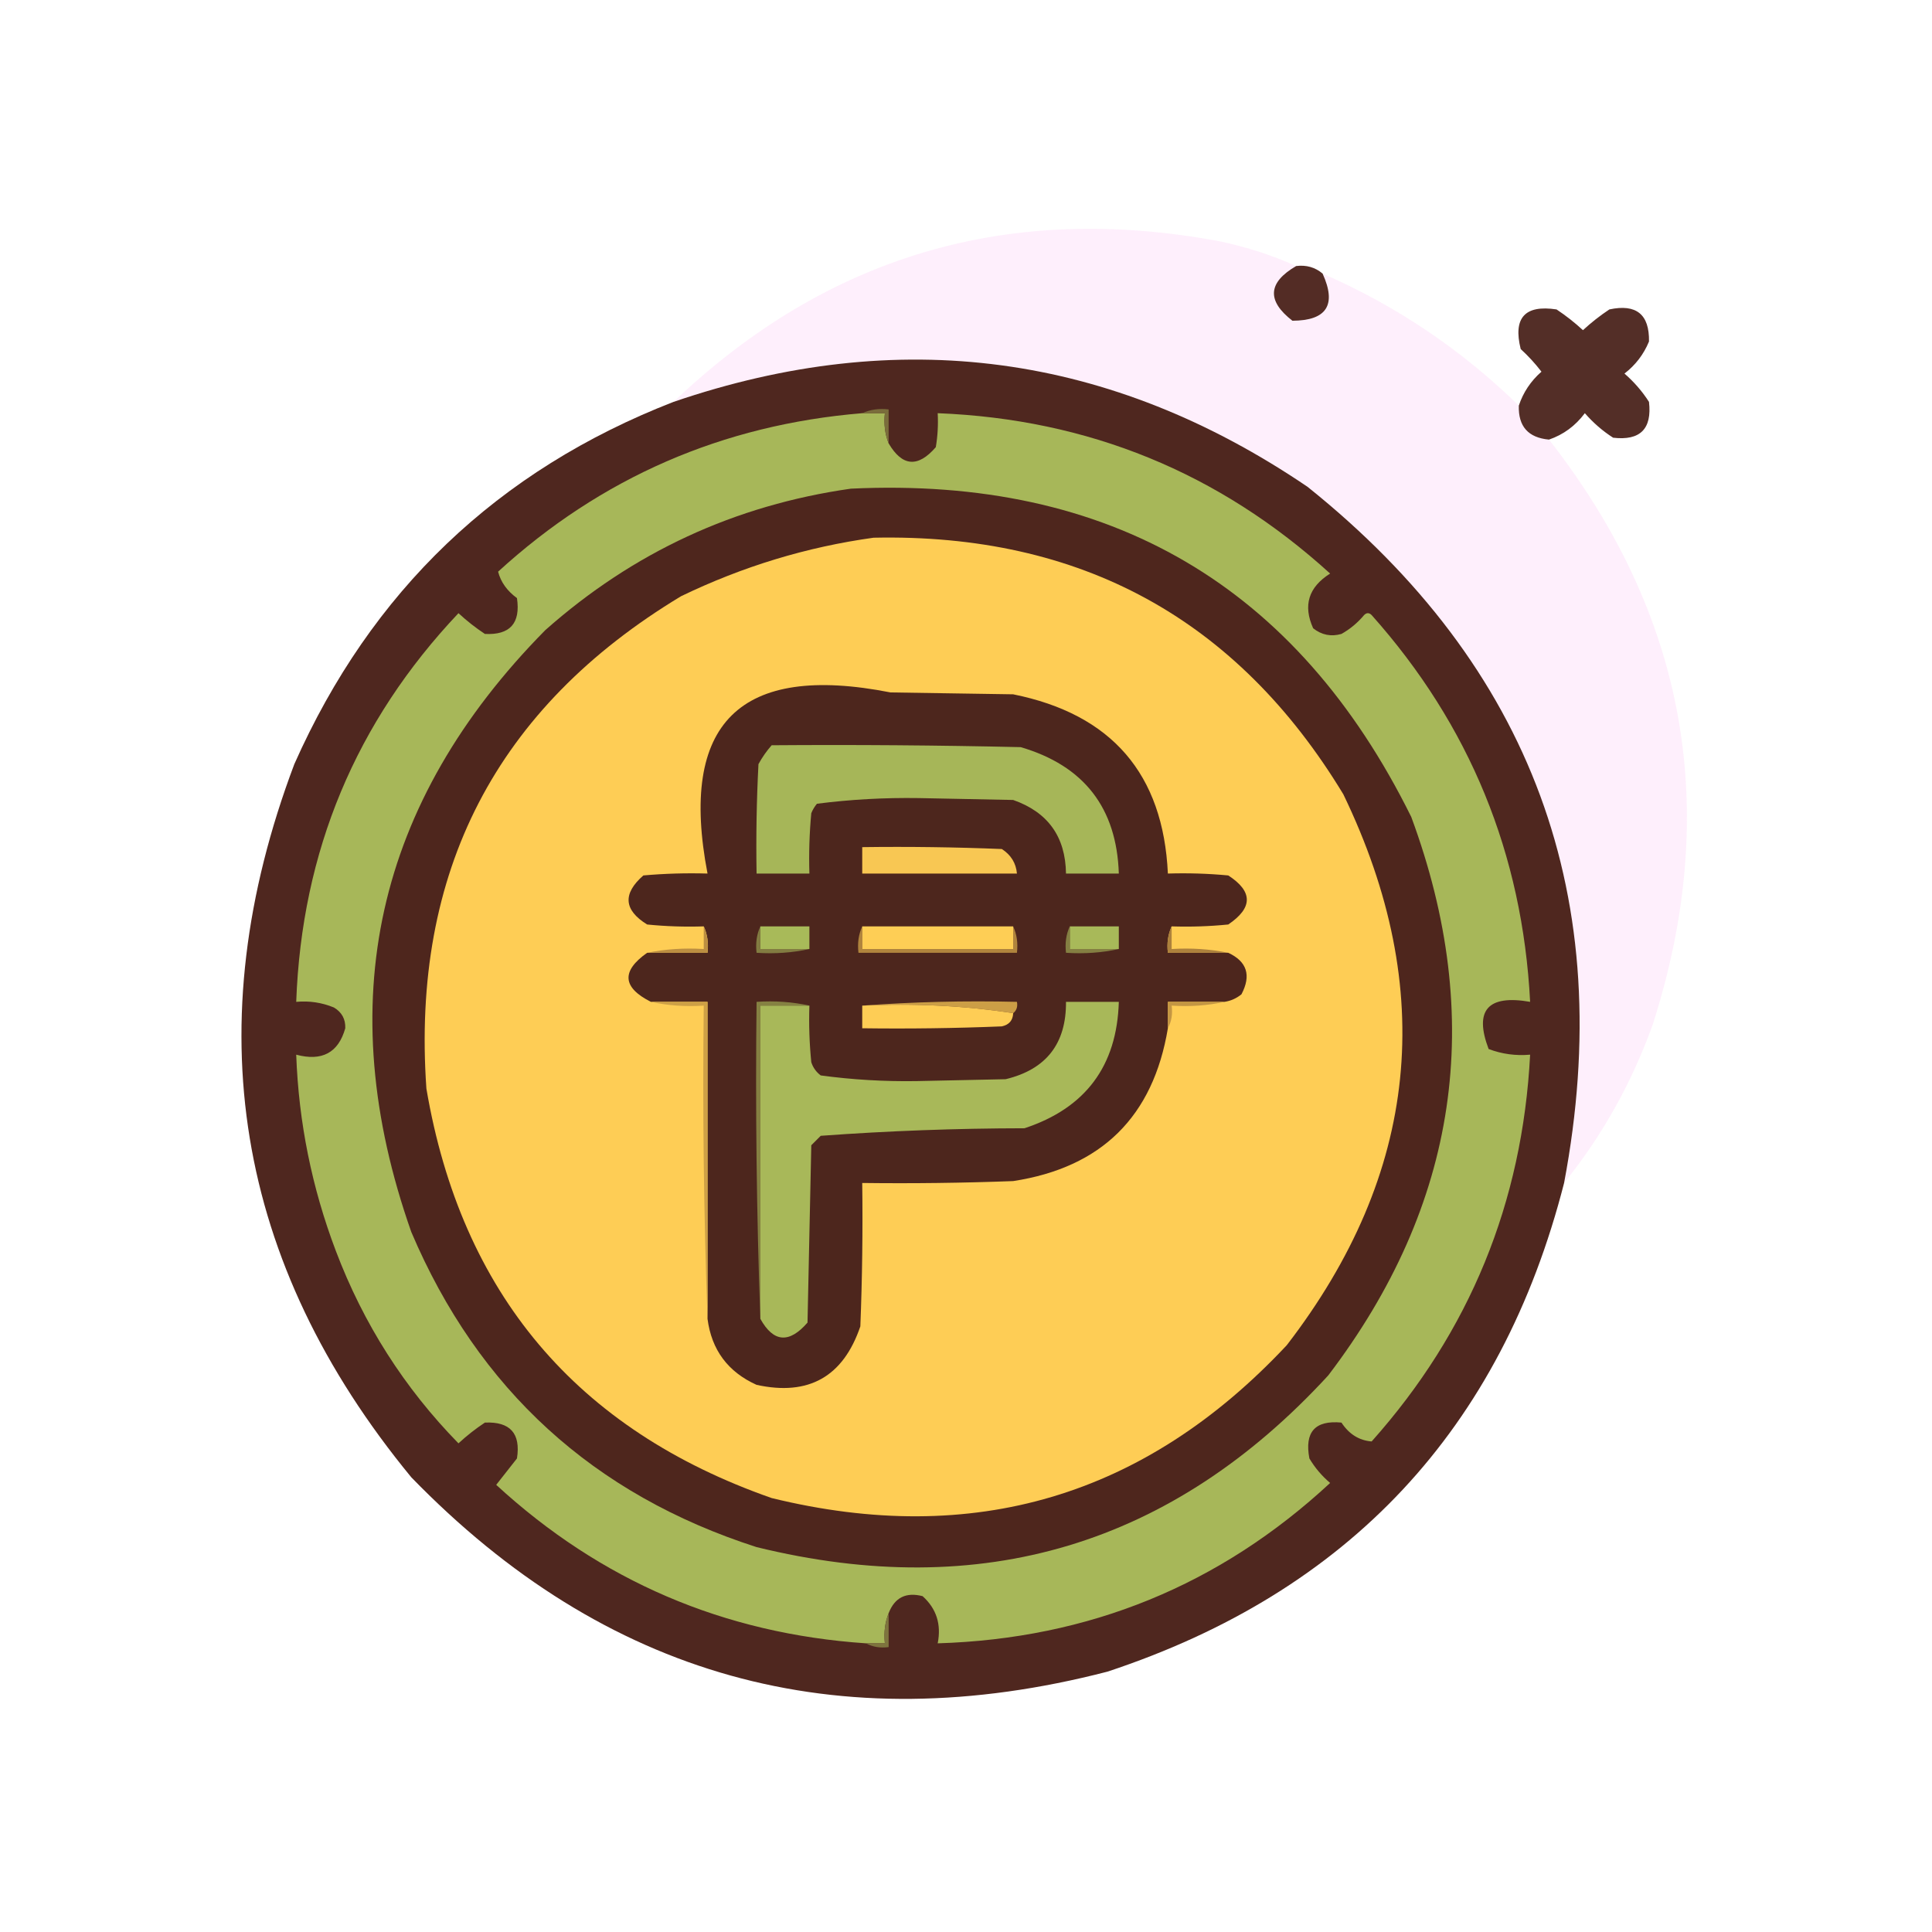 <?xml version="1.0" encoding="UTF-8"?>
<!DOCTYPE svg PUBLIC "-//W3C//DTD SVG 1.1//EN" "http://www.w3.org/Graphics/SVG/1.1/DTD/svg11.dtd">
<svg xmlns="http://www.w3.org/2000/svg" version="1.1" width="512px" height="512px" style="shape-rendering:geometricPrecision; text-rendering:geometricPrecision; image-rendering:optimizeQuality; fill-rule:evenodd; clip-rule:evenodd" xmlns:xlink="http://www.w3.org/1999/xlink">
<g><path style="opacity:0.987" fill="#feeffc" d="M 343.5,70.5 C 335.992,74.865 335.659,79.698 342.5,85C 351.604,84.96 354.27,80.793 350.5,72.5C 369.996,81.003 387.329,92.67 402.5,107.5C 402.335,113.002 405.002,116.002 410.5,116.5C 446.994,163.151 456.16,214.818 438,271.5C 432.448,286.954 424.615,300.954 414.5,313.5C 428.731,238.173 406.064,176.673 346.5,129C 294.268,93.573 238.268,86.073 178.5,106.5C 219.292,67.635 267.626,53.468 323.5,64C 330.509,65.504 337.175,67.671 343.5,70.5 Z"/></g>
<g><path style="opacity:0.995" fill="#532c25" d="M 343.5,70.5 C 346.188,70.166 348.521,70.832 350.5,72.5C 354.27,80.793 351.604,84.96 342.5,85C 335.659,79.698 335.992,74.865 343.5,70.5 Z"/></g>
<g><path style="opacity:0.951" fill="#4b241d" d="M 410.5,116.5 C 405.002,116.002 402.335,113.002 402.5,107.5C 403.663,103.992 405.663,100.992 408.5,98.5C 406.851,96.35 405.018,94.35 403,92.5C 400.943,84.225 404.11,80.725 412.5,82C 414.977,83.643 417.31,85.476 419.5,87.5C 421.69,85.476 424.023,83.643 426.5,82C 433.631,80.471 437.131,83.304 437,90.5C 435.6,93.902 433.433,96.736 430.5,99C 433.04,101.205 435.207,103.705 437,106.5C 437.833,113.667 434.667,116.833 427.5,116C 424.705,114.207 422.205,112.04 420,109.5C 417.499,112.848 414.332,115.182 410.5,116.5 Z"/></g>
<g><path style="opacity:0.985" fill="#4d251d" d="M 414.5,313.5 C 397.832,378.672 357.498,421.838 293.5,443C 221.839,461.548 160.339,444.381 109,391.5C 62.249,334.66 51.916,271.66 78,202.5C 98.369,156.629 131.869,124.629 178.5,106.5C 238.268,86.073 294.268,93.573 346.5,129C 406.064,176.673 428.731,238.173 414.5,313.5 Z"/></g>
<g><path style="opacity:1" fill="#a7b759" d="M 228.5,109.5 C 230.5,109.5 232.5,109.5 234.5,109.5C 234.194,112.385 234.527,115.052 235.5,117.5C 239.108,123.649 243.275,123.983 248,118.5C 248.498,115.518 248.665,112.518 248.5,109.5C 288.412,111.076 323.079,125.242 352.5,152C 346.768,155.608 345.268,160.441 348,166.5C 350.243,168.282 352.743,168.782 355.5,168C 357.792,166.71 359.792,165.043 361.5,163C 362.167,162.333 362.833,162.333 363.5,163C 389.483,192.148 403.483,226.315 405.5,265.5C 394.271,263.546 390.604,267.712 394.5,278C 398.026,279.337 401.692,279.837 405.5,279.5C 403.462,318.721 389.462,352.888 363.5,382C 360.18,381.735 357.513,380.069 355.5,377C 348.506,376.33 345.673,379.497 347,386.5C 348.458,388.96 350.291,391.127 352.5,393C 323.256,420.112 288.589,434.279 248.5,435.5C 249.498,430.465 248.165,426.298 244.5,423C 240.108,421.863 237.108,423.363 235.5,427.5C 234.527,429.948 234.194,432.615 234.5,435.5C 232.833,435.5 231.167,435.5 229.5,435.5C 191.829,432.95 159.163,418.95 131.5,393.5C 133.333,391.167 135.167,388.833 137,386.5C 138.037,379.87 135.203,376.703 128.5,377C 126.023,378.643 123.69,380.476 121.5,382.5C 107.161,367.842 96.327,350.842 89,331.5C 82.645,314.748 79.145,297.414 78.5,279.5C 85.34,281.32 89.673,278.987 91.5,272.5C 91.594,270.088 90.594,268.255 88.5,267C 85.312,265.684 81.978,265.184 78.5,265.5C 79.956,225.612 94.289,191.279 121.5,162.5C 123.69,164.524 126.023,166.357 128.5,168C 135.156,168.342 137.989,165.175 137,158.5C 134.387,156.599 132.72,154.265 132,151.5C 159.289,126.561 191.455,112.561 228.5,109.5 Z"/></g>
<g><path style="opacity:1" fill="#7a6d3b" d="M 228.5,109.5 C 230.607,108.532 232.941,108.198 235.5,108.5C 235.5,111.5 235.5,114.5 235.5,117.5C 234.527,115.052 234.194,112.385 234.5,109.5C 232.5,109.5 230.5,109.5 228.5,109.5 Z"/></g>
<g><path style="opacity:1" fill="#4e261d" d="M 225.5,129.5 C 294.185,126.244 343.685,155.244 374,216.5C 393.759,269.941 386.425,319.275 352,364.5C 310.662,409.468 260.162,424.635 200.5,410C 157.261,396.094 126.761,368.26 109,326.5C 87.63,265.824 99.463,212.657 144.5,167C 167.76,146.37 194.76,133.87 225.5,129.5 Z"/></g>
<g><path style="opacity:1" fill="#fecd55" d="M 231.5,142.5 C 286.343,141.328 327.843,163.995 356,210.5C 381.034,262.363 376.034,311.03 341,356.5C 303.464,396.595 257.964,410.095 204.5,397C 152.731,378.889 122.231,342.722 113,288.5C 108.97,231.055 131.47,187.555 180.5,158C 196.806,150.118 213.806,144.951 231.5,142.5 Z"/></g>
<g><path style="opacity:1" fill="#4d261d" d="M 310.5,245.5 C 309.532,247.607 309.198,249.941 309.5,252.5C 314.833,252.5 320.167,252.5 325.5,252.5C 330.473,254.812 331.64,258.479 329,263.5C 327.67,264.582 326.17,265.249 324.5,265.5C 319.5,265.5 314.5,265.5 309.5,265.5C 309.5,267.833 309.5,270.167 309.5,272.5C 305.604,295.896 291.937,309.396 268.5,313C 255.171,313.5 241.837,313.667 228.5,313.5C 228.667,326.171 228.5,338.838 228,351.5C 223.458,364.854 214.292,370.021 200.5,367C 192.9,363.57 188.567,357.737 187.5,349.5C 187.5,321.5 187.5,293.5 187.5,265.5C 182.5,265.5 177.5,265.5 172.5,265.5C 164.938,261.698 164.605,257.364 171.5,252.5C 176.833,252.5 182.167,252.5 187.5,252.5C 187.802,249.941 187.468,247.607 186.5,245.5C 181.489,245.666 176.489,245.499 171.5,245C 165.297,241.171 164.964,236.838 170.5,232C 176.157,231.501 181.824,231.334 187.5,231.5C 179.862,191.638 196.029,175.638 236,183.5C 246.833,183.667 257.667,183.833 268.5,184C 294.605,189.261 308.271,205.095 309.5,231.5C 314.844,231.334 320.177,231.501 325.5,232C 332.059,236.245 332.059,240.578 325.5,245C 320.511,245.499 315.511,245.666 310.5,245.5 Z"/></g>
<g><path style="opacity:1" fill="#a6b658" d="M 204.5,197.5 C 226.503,197.333 248.503,197.5 270.5,198C 287.267,202.928 295.934,214.095 296.5,231.5C 291.833,231.5 287.167,231.5 282.5,231.5C 282.365,221.724 277.698,215.224 268.5,212C 260.167,211.833 251.833,211.667 243.5,211.5C 234.404,211.36 225.404,211.86 216.5,213C 215.874,213.75 215.374,214.584 215,215.5C 214.501,220.823 214.334,226.156 214.5,231.5C 209.833,231.5 205.167,231.5 200.5,231.5C 200.334,221.828 200.5,212.161 201,202.5C 201.997,200.677 203.164,199.01 204.5,197.5 Z"/></g>
<g><path style="opacity:1" fill="#f8c753" d="M 228.5,224.5 C 240.838,224.333 253.171,224.5 265.5,225C 267.923,226.571 269.256,228.737 269.5,231.5C 255.833,231.5 242.167,231.5 228.5,231.5C 228.5,229.167 228.5,226.833 228.5,224.5 Z"/></g>
<g><path style="opacity:1" fill="#a8ba59" d="M 201.5,245.5 C 205.833,245.5 210.167,245.5 214.5,245.5C 214.5,247.5 214.5,249.5 214.5,251.5C 210.167,251.5 205.833,251.5 201.5,251.5C 201.5,249.5 201.5,247.5 201.5,245.5 Z"/></g>
<g><path style="opacity:1" fill="#a8b959" d="M 283.5,245.5 C 287.833,245.5 292.167,245.5 296.5,245.5C 296.5,247.5 296.5,249.5 296.5,251.5C 292.167,251.5 287.833,251.5 283.5,251.5C 283.5,249.5 283.5,247.5 283.5,245.5 Z"/></g>
<g><path style="opacity:1" fill="#bc8e41" d="M 186.5,245.5 C 187.468,247.607 187.802,249.941 187.5,252.5C 182.167,252.5 176.833,252.5 171.5,252.5C 176.305,251.513 181.305,251.179 186.5,251.5C 186.5,249.5 186.5,247.5 186.5,245.5 Z"/></g>
<g><path style="opacity:1" fill="#827c41" d="M 201.5,245.5 C 201.5,247.5 201.5,249.5 201.5,251.5C 205.833,251.5 210.167,251.5 214.5,251.5C 210.03,252.486 205.363,252.819 200.5,252.5C 200.198,249.941 200.532,247.607 201.5,245.5 Z"/></g>
<g><path style="opacity:1" fill="#b0843d" d="M 228.5,245.5 C 228.5,247.5 228.5,249.5 228.5,251.5C 241.833,251.5 255.167,251.5 268.5,251.5C 268.5,249.5 268.5,247.5 268.5,245.5C 269.468,247.607 269.802,249.941 269.5,252.5C 255.5,252.5 241.5,252.5 227.5,252.5C 227.198,249.941 227.532,247.607 228.5,245.5 Z"/></g>
<g><path style="opacity:1" fill="#fece55" d="M 228.5,245.5 C 241.833,245.5 255.167,245.5 268.5,245.5C 268.5,247.5 268.5,249.5 268.5,251.5C 255.167,251.5 241.833,251.5 228.5,251.5C 228.5,249.5 228.5,247.5 228.5,245.5 Z"/></g>
<g><path style="opacity:1" fill="#847f42" d="M 283.5,245.5 C 283.5,247.5 283.5,249.5 283.5,251.5C 287.833,251.5 292.167,251.5 296.5,251.5C 292.03,252.486 287.363,252.819 282.5,252.5C 282.198,249.941 282.532,247.607 283.5,245.5 Z"/></g>
<g><path style="opacity:1" fill="#ad813c" d="M 310.5,245.5 C 310.5,247.5 310.5,249.5 310.5,251.5C 315.695,251.179 320.695,251.513 325.5,252.5C 320.167,252.5 314.833,252.5 309.5,252.5C 309.198,249.941 309.532,247.607 310.5,245.5 Z"/></g>
<g><path style="opacity:1" fill="#cc9e46" d="M 228.5,266.5 C 241.99,265.504 255.656,265.171 269.5,265.5C 269.737,266.791 269.404,267.791 268.5,268.5C 255.542,266.519 242.209,265.852 228.5,266.5 Z"/></g>
<g><path style="opacity:1" fill="#c49643" d="M 324.5,265.5 C 320.03,266.486 315.363,266.819 310.5,266.5C 310.795,268.735 310.461,270.735 309.5,272.5C 309.5,270.167 309.5,267.833 309.5,265.5C 314.5,265.5 319.5,265.5 324.5,265.5 Z"/></g>
<g><path style="opacity:1" fill="#cea046" d="M 172.5,265.5 C 177.5,265.5 182.5,265.5 187.5,265.5C 187.5,293.5 187.5,321.5 187.5,349.5C 186.502,322.005 186.169,294.338 186.5,266.5C 181.637,266.819 176.97,266.486 172.5,265.5 Z"/></g>
<g><path style="opacity:1" fill="#858142" d="M 214.5,266.5 C 210.167,266.5 205.833,266.5 201.5,266.5C 201.5,294.167 201.5,321.833 201.5,349.5C 200.502,321.672 200.169,293.672 200.5,265.5C 205.363,265.181 210.03,265.514 214.5,266.5 Z"/></g>
<g><path style="opacity:1" fill="#a8b859" d="M 201.5,349.5 C 201.5,321.833 201.5,294.167 201.5,266.5C 205.833,266.5 210.167,266.5 214.5,266.5C 214.334,271.511 214.501,276.511 215,281.5C 215.465,282.931 216.299,284.097 217.5,285C 225.903,286.138 234.403,286.638 243,286.5C 250.833,286.333 258.667,286.167 266.5,286C 277.251,283.413 282.585,276.58 282.5,265.5C 287.167,265.5 291.833,265.5 296.5,265.5C 296.008,282.495 287.674,293.662 271.5,299C 253.41,299.026 235.41,299.693 217.5,301C 216.667,301.833 215.833,302.667 215,303.5C 214.667,319.167 214.333,334.833 214,350.5C 209.143,356.099 204.976,355.766 201.5,349.5 Z"/></g>
<g><path style="opacity:1" fill="#fecd55" d="M 228.5,266.5 C 242.209,265.852 255.542,266.519 268.5,268.5C 268.426,270.411 267.426,271.578 265.5,272C 253.171,272.5 240.838,272.667 228.5,272.5C 228.5,270.5 228.5,268.5 228.5,266.5 Z"/></g>
<g><path style="opacity:1" fill="#7e743e" d="M 235.5,427.5 C 235.5,430.5 235.5,433.5 235.5,436.5C 233.265,436.795 231.265,436.461 229.5,435.5C 231.167,435.5 232.833,435.5 234.5,435.5C 234.194,432.615 234.527,429.948 235.5,427.5 Z"/></g>
</svg>
